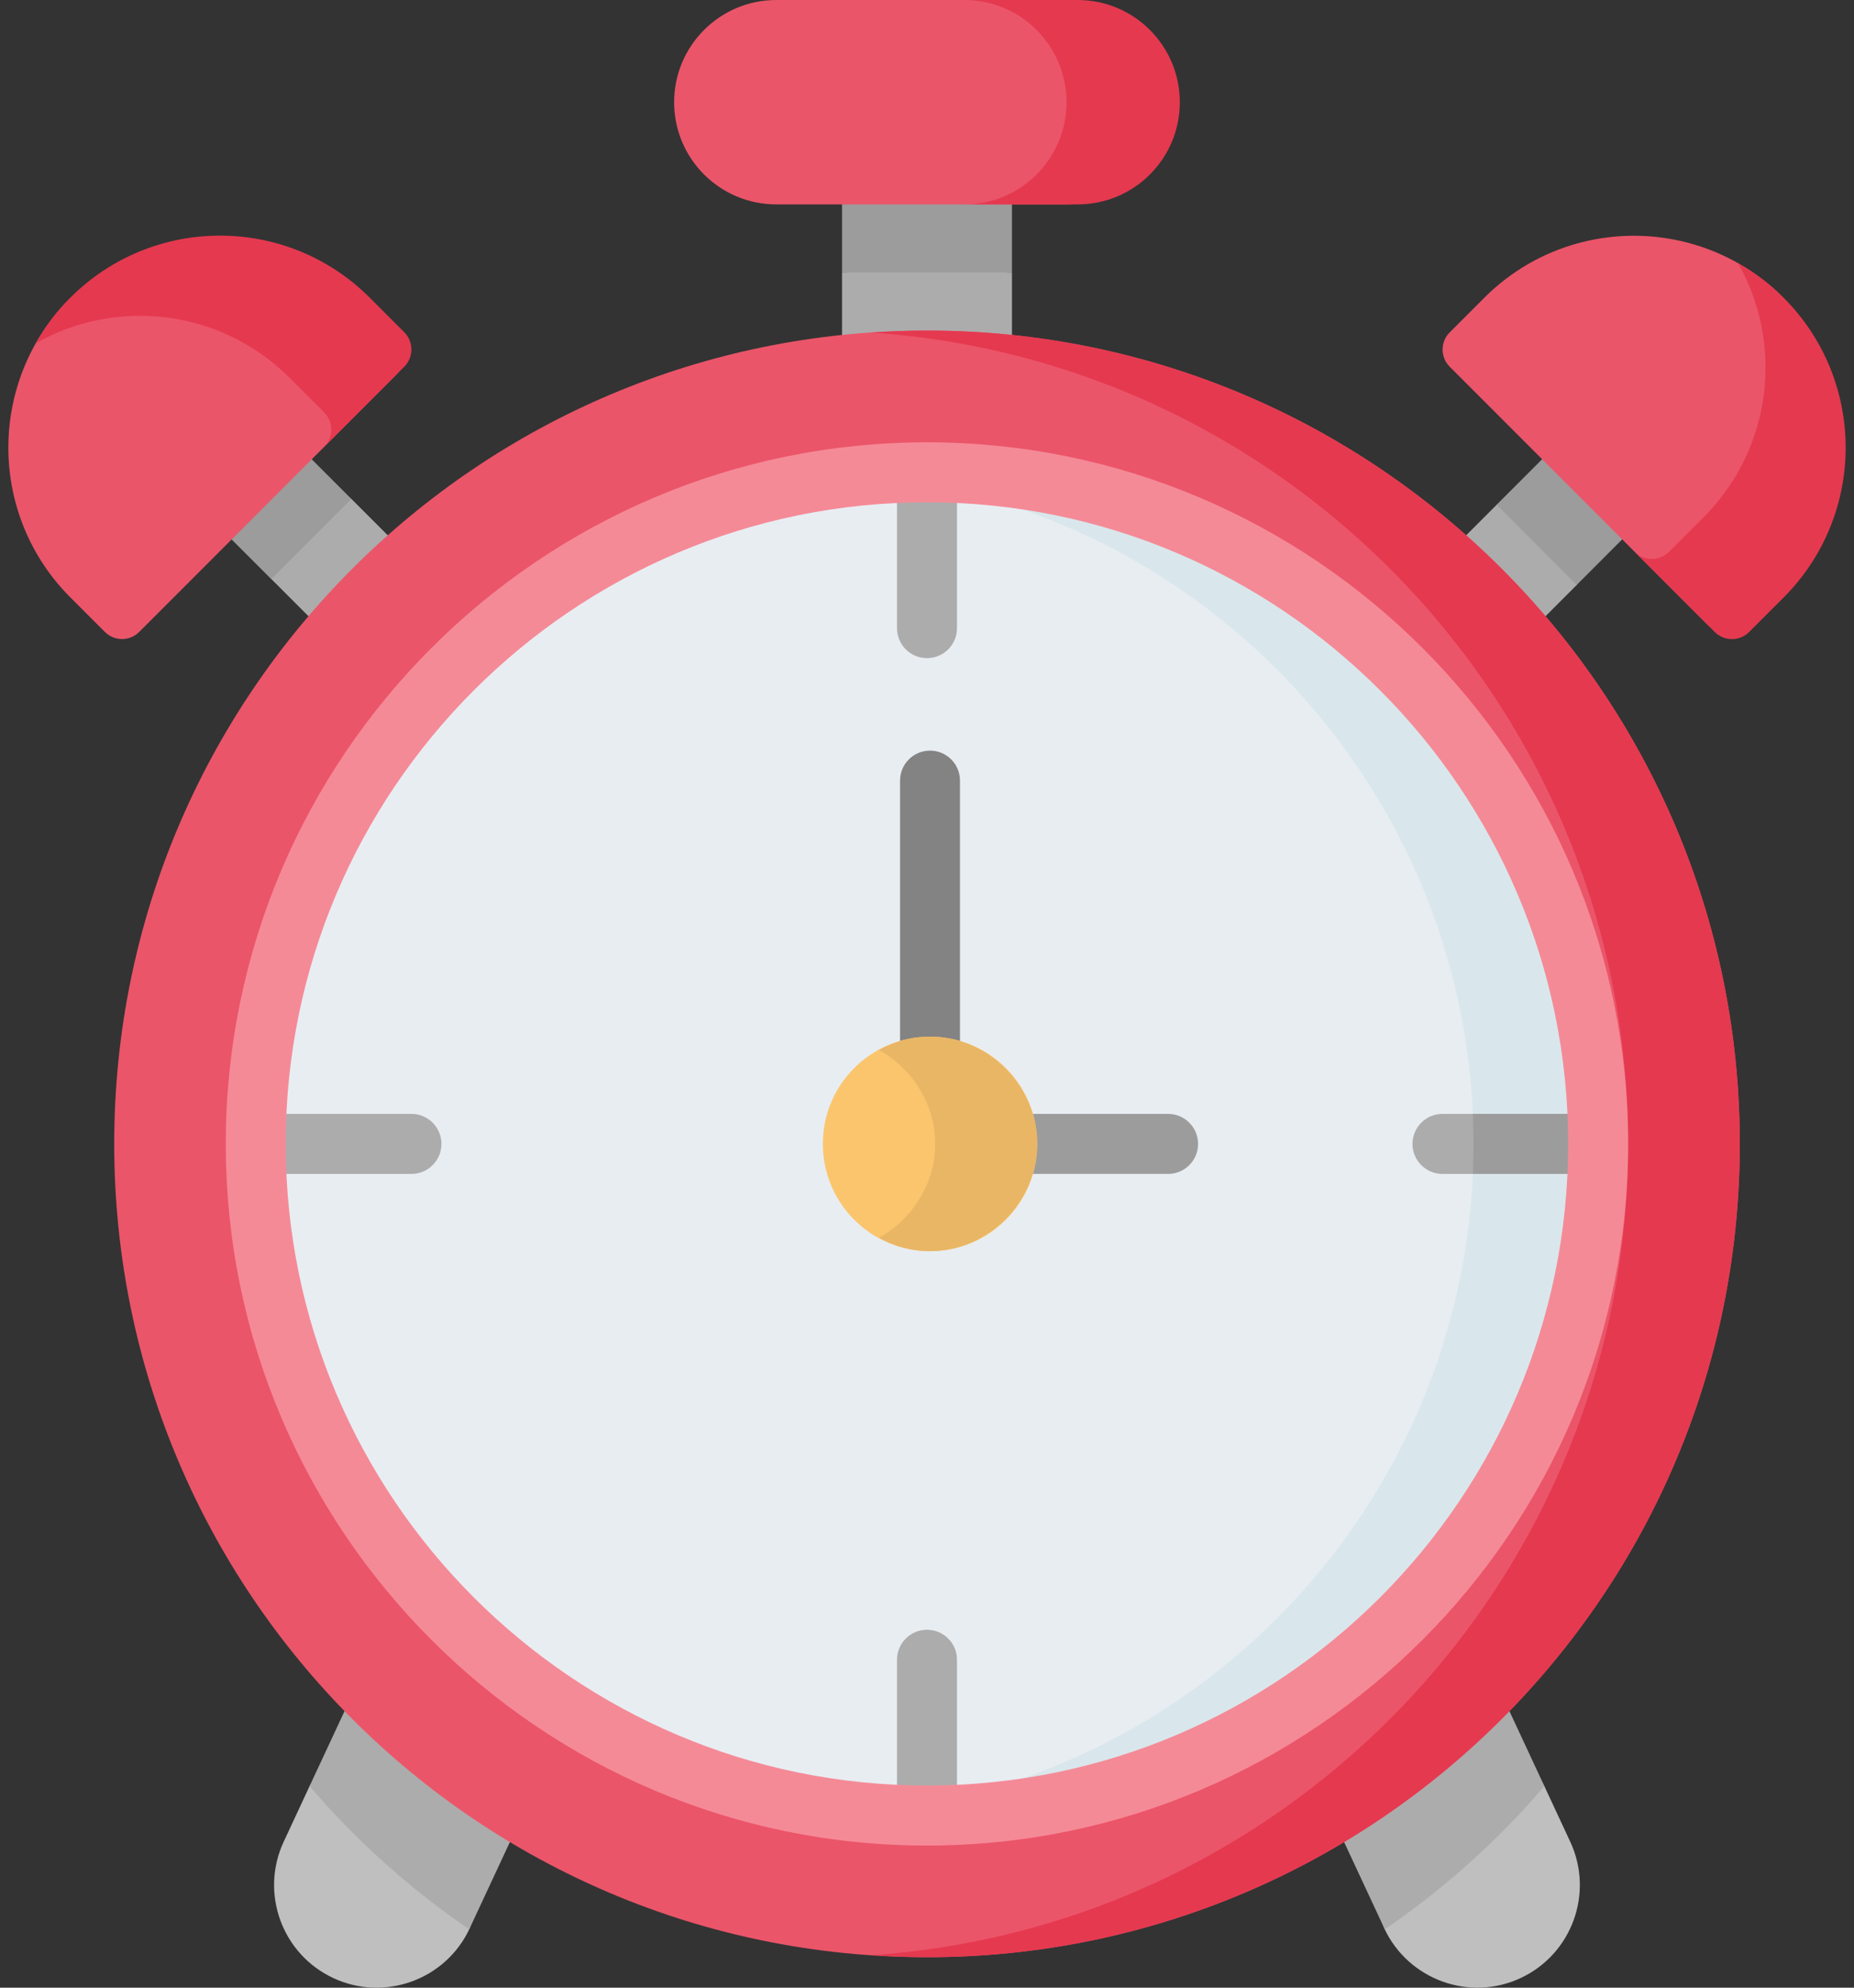<svg width="28" height="30" viewBox="0 0 28 30" fill="none" xmlns="http://www.w3.org/2000/svg">
<rect x="0" y="0" width="28" height="30" fill="#333333" stroke="none"/>
<path d="M23.324 26.959L21.599 23.838L19.346 24.888L20.906 29.105C21.266 29.876 22.188 30.217 22.965 29.855C23.74 29.493 24.076 28.572 23.714 27.796L23.324 26.959Z" fill="#BFBFBF"/>
<path d="M6.578 23.921L4.675 26.959L4.285 27.796C3.923 28.572 4.259 29.494 5.034 29.855C5.801 30.213 6.728 29.888 7.093 29.106L8.51 24.822L6.578 23.921Z" fill="#BFBFBF"/>
<path d="M4.675 26.959C5.379 27.78 6.19 28.508 7.086 29.119C7.088 29.115 7.091 29.11 7.093 29.105L8.987 25.044L6.179 23.734L4.675 26.959Z" fill="#ACACAC"/>
<path d="M23.324 26.959L21.821 23.734L19.013 25.044L20.907 29.105C20.909 29.11 20.911 29.115 20.914 29.119C21.81 28.508 22.62 27.78 23.324 26.959Z" fill="#ACACAC"/>
<path d="M5.307 7.53L4.783 7.202L3.772 8.213L4.098 8.74L6.921 11.563L8.131 10.354L5.307 7.53Z" fill="#ACACAC"/>
<path d="M1.977 6.62L3.186 5.411L5.306 7.53L4.096 8.74L1.977 6.62Z" fill="#9C9C9C"/>
<path d="M1.003 4.556C-0.185 5.809 -0.166 7.787 1.062 9.016L1.584 9.538C1.727 9.681 1.959 9.681 2.102 9.538L5.985 5.655C6.128 5.512 6.128 5.28 5.985 5.137L5.463 4.615C4.234 3.386 2.256 3.367 1.003 4.556Z" fill="#EB5569"/>
<path d="M24.363 8.003L23.379 7.02L22.606 7.616L19.868 10.354L21.078 11.563L23.816 8.826L24.363 8.003Z" fill="#ACACAC"/>
<path d="M15.207 4.112V1.517H12.792V4.112H12.717V10.253H15.283V4.112H15.207Z" fill="#ACACAC"/>
<path d="M12.717 1.859H15.283V4.112H12.717V1.859Z" fill="#9C9C9C"/>
<path d="M17.647 1.543C17.647 0.691 16.956 0 16.104 0H11.724C10.872 0 10.181 0.691 10.181 1.543C10.181 2.395 10.872 3.085 11.724 3.085H16.104C16.956 3.085 17.647 2.395 17.647 1.543Z" fill="#EB5569"/>
<path d="M22.603 7.618L24.808 5.413L26.017 6.622L23.812 8.828L22.603 7.618Z" fill="#9C9C9C"/>
<path d="M16.276 0H14.565C15.416 0 16.107 0.691 16.107 1.543C16.107 2.395 15.416 3.085 14.565 3.085H16.276C17.128 3.085 17.818 2.395 17.818 1.543C17.818 0.691 17.128 0 16.276 0Z" fill="#E53950"/>
<path d="M26.875 4.436C25.623 3.247 23.644 3.266 22.416 4.495L21.894 5.017C21.751 5.16 21.751 5.392 21.894 5.535L25.776 9.417C25.919 9.561 26.151 9.561 26.294 9.417L26.817 8.895C28.045 7.667 28.064 5.688 26.875 4.436Z" fill="#EB5569"/>
<path d="M26.938 4.495C26.728 4.285 26.496 4.112 26.25 3.973C26.94 5.192 26.767 6.768 25.728 7.807L25.206 8.329C25.062 8.472 24.831 8.472 24.687 8.329L25.897 9.539C26.04 9.682 26.272 9.682 26.416 9.539L26.938 9.017C28.186 7.768 28.186 5.744 26.938 4.495Z" fill="#E53950"/>
<path d="M5.584 4.493C4.335 3.244 2.311 3.244 1.062 4.493C0.852 4.703 0.679 4.935 0.54 5.181C1.759 4.49 3.335 4.664 4.374 5.703L4.896 6.225C5.039 6.368 5.039 6.6 4.896 6.743L2.102 9.537C2.102 9.537 2.102 9.537 2.102 9.537L6.106 5.534C6.249 5.39 6.249 5.158 6.106 5.015L5.584 4.493Z" fill="#E53950"/>
<path d="M14 29.54C20.779 29.54 26.275 24.044 26.275 17.264C26.275 10.485 20.779 4.989 14 4.989C7.22 4.989 1.725 10.485 1.725 17.264C1.725 24.044 7.22 29.54 14 29.54Z" fill="#EB5569"/>
<path d="M14 4.989C13.716 4.989 13.435 5 13.157 5.019C19.543 5.452 24.589 10.768 24.589 17.264C24.589 23.761 19.543 29.077 13.157 29.51C13.435 29.529 13.716 29.54 14 29.54C20.779 29.54 26.275 24.044 26.275 17.264C26.275 10.485 20.779 4.989 14 4.989Z" fill="#E53950"/>
<path d="M14 27.402C19.598 27.402 24.136 22.864 24.136 17.266C24.136 11.667 19.598 7.129 14 7.129C8.401 7.129 3.863 11.667 3.863 17.266C3.863 22.864 8.401 27.402 14 27.402Z" fill="#E8EDF2"/>
<path d="M13.999 7.129C13.682 7.129 13.368 7.144 13.058 7.173C18.208 7.649 22.254 11.994 22.254 17.266C22.254 22.538 18.208 26.882 13.058 27.358C13.368 27.387 13.682 27.402 13.999 27.402C19.589 27.402 24.136 22.855 24.136 17.266C24.136 11.676 19.589 7.129 13.999 7.129Z" fill="#D9E7EC"/>
<path d="M14.046 16.985C13.795 16.985 13.593 16.782 13.593 16.532V11.782C13.593 11.532 13.795 11.329 14.046 11.329C14.296 11.329 14.498 11.532 14.498 11.782V16.532C14.498 16.782 14.296 16.985 14.046 16.985Z" fill="#838383"/>
<path d="M17.641 17.718H14.387C14.137 17.718 13.935 17.515 13.935 17.265C13.935 17.015 14.137 16.812 14.387 16.812H17.641C17.891 16.812 18.094 17.015 18.094 17.265C18.094 17.515 17.891 17.718 17.641 17.718Z" fill="#9C9C9C"/>
<path d="M14.046 18.884C14.94 18.884 15.665 18.159 15.665 17.265C15.665 16.37 14.94 15.646 14.046 15.646C13.151 15.646 12.427 16.37 12.427 17.265C12.427 18.159 13.151 18.884 14.046 18.884Z" fill="#FBC56D"/>
<path d="M3.873 17.718H6.214C6.464 17.718 6.667 17.515 6.667 17.265C6.667 17.015 6.464 16.812 6.214 16.812H3.873C3.867 16.963 3.863 17.113 3.863 17.265C3.863 17.417 3.867 17.568 3.873 17.718Z" fill="#ACACAC"/>
<path d="M14 24.598C13.75 24.598 13.547 24.8 13.547 25.05V27.391C13.697 27.398 13.848 27.402 14 27.402C14.152 27.402 14.302 27.398 14.453 27.391V25.05C14.453 24.8 14.25 24.598 14 24.598Z" fill="#ACACAC"/>
<path d="M14 7.129C13.848 7.129 13.697 7.133 13.547 7.14V9.481C13.547 9.731 13.75 9.933 14 9.933C14.25 9.933 14.453 9.731 14.453 9.481V7.14C14.302 7.133 14.152 7.129 14 7.129Z" fill="#ACACAC"/>
<path d="M14.045 15.646C13.769 15.646 13.506 15.719 13.275 15.848C13.776 16.126 14.124 16.663 14.124 17.265C14.124 17.866 13.776 18.403 13.275 18.681C13.506 18.81 13.769 18.884 14.045 18.884C14.923 18.884 15.664 18.142 15.664 17.265C15.664 16.387 14.923 15.646 14.045 15.646Z" fill="#E9B665"/>
<path d="M24.126 16.812H21.785C21.535 16.812 21.332 17.015 21.332 17.265C21.332 17.515 21.535 17.718 21.785 17.718H24.126C24.132 17.568 24.136 17.417 24.136 17.265C24.136 17.113 24.132 16.963 24.126 16.812Z" fill="#ACACAC"/>
<path d="M24.134 17.036C24.132 16.961 24.129 16.887 24.126 16.813V16.812H22.244C22.25 16.963 22.254 17.113 22.254 17.265C22.254 17.417 22.25 17.568 22.244 17.718H24.126C24.129 17.644 24.132 17.569 24.134 17.495C24.135 17.419 24.136 17.343 24.136 17.266C24.136 17.266 24.136 17.265 24.136 17.265C24.136 17.188 24.135 17.112 24.134 17.036Z" fill="#9C9C9C"/>
<path d="M13.999 27.855C8.16 27.855 3.41 23.104 3.41 17.265C3.41 11.426 8.16 6.676 13.999 6.676C19.838 6.676 24.589 11.426 24.589 17.265C24.589 23.104 19.838 27.855 13.999 27.855ZM13.999 7.581C8.66 7.581 4.315 11.925 4.315 17.265C4.315 22.605 8.66 26.949 13.999 26.949C19.339 26.949 23.683 22.605 23.683 17.265C23.683 11.925 19.339 7.581 13.999 7.581Z" fill="#F58A97"/>
</svg>
